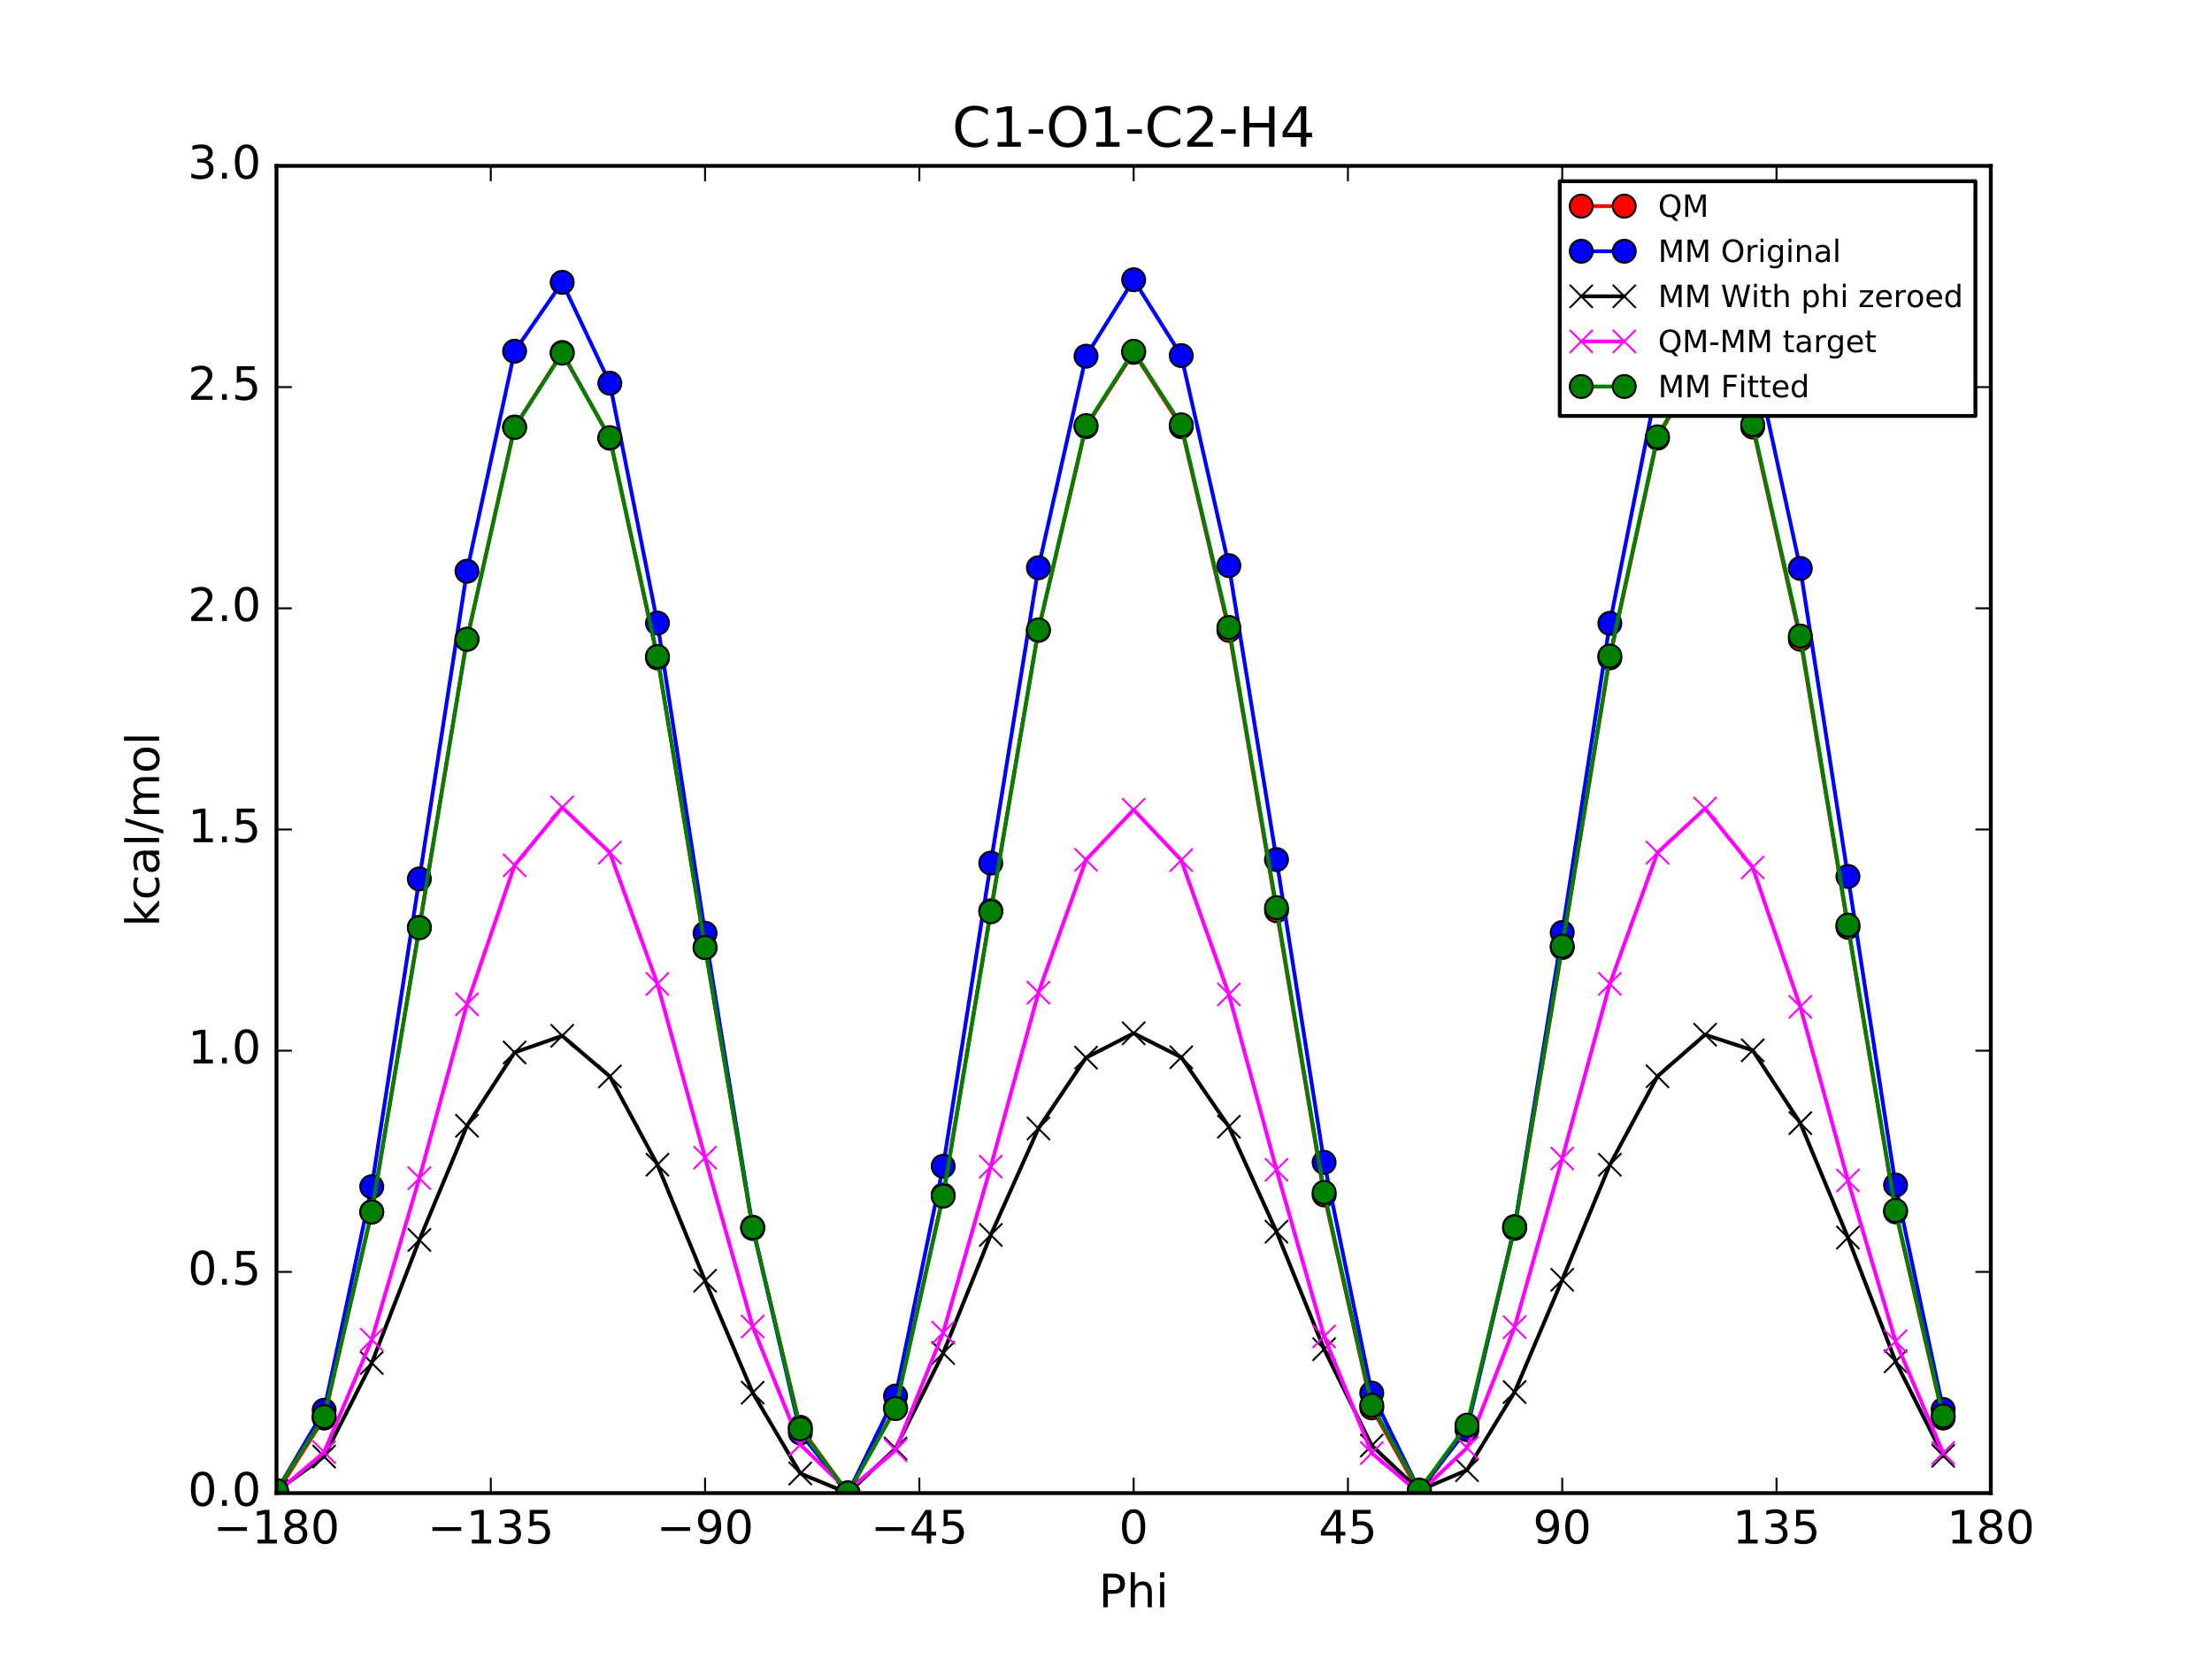 <?xml version="1.0" encoding="utf-8" standalone="no"?>
<!DOCTYPE svg PUBLIC "-//W3C//DTD SVG 1.1//EN"
  "http://www.w3.org/Graphics/SVG/1.1/DTD/svg11.dtd">
<!-- Created with matplotlib (http://matplotlib.org/) -->
<svg height="432pt" version="1.1" viewBox="0 0 576 432" width="576pt" xmlns="http://www.w3.org/2000/svg" xmlns:xlink="http://www.w3.org/1999/xlink">
 <defs>
  <style type="text/css">
*{stroke-linecap:butt;stroke-linejoin:round;stroke-miterlimit:100000;}
  </style>
 </defs>
 <g id="figure_1">
  <g id="patch_1">
   <path d="M 0 432 
L 576 432 
L 576 0 
L 0 0 
z
" style="fill:#ffffff;"/>
  </g>
  <g id="axes_1">
   <g id="patch_2">
    <path d="M 72 388.8 
L 518.4 388.8 
L 518.4 43.2 
L 72 43.2 
z
" style="fill:#ffffff;"/>
   </g>
   <g id="line2d_1">
    <path clip-path="url(#p12297fe5c9)" d="M 71.999 388.8 
L 84.4 369.259 
L 96.8 315.572 
L 109.2 241.481 
L 121.6 166.472 
L 134 111.194 
L 146.4 91.781 
L 158.8 114.119 
L 171.2 171.32 
L 183.6 246.754 
L 196 319.891 
L 208.4 371.674 
L 220.8 388.726 
L 233.2 366.62 
L 245.6 311.165 
L 258 237.166 
L 270.4 164.153 
L 282.8 111.11 
L 295.201 91.751 
L 307.6 111.109 
L 320 164.148 
L 332.4 237.152 
L 344.8 311.152 
L 357.2 366.598 
L 369.6 388.712 
L 382 371.653 
L 394.4 319.876 
L 406.8 246.738 
L 419.2 171.307 
L 431.6 114.11 
L 444 91.774 
L 456.4 111.187 
L 468.8 166.461 
L 481.2 241.467 
L 493.6 315.565 
L 506 369.257 
" style="fill:none;stroke:#ff0000;stroke-linecap:square;"/>
    <defs>
     <path d="M 0 3 
C 0.796 3 1.559 2.684 2.121 2.121 
C 2.684 1.559 3 0.796 3 0 
C 3 -0.796 2.684 -1.559 2.121 -2.121 
C 1.559 -2.684 0.796 -3 0 -3 
C -0.796 -3 -1.559 -2.684 -2.121 -2.121 
C -2.684 -1.559 -3 -0.796 -3 0 
C -3 0.796 -2.684 1.559 -2.121 2.121 
C -1.559 2.684 -0.796 3 0 3 
z
" id="mf85e319d80" style="stroke:#000000;stroke-width:0.5;"/>
    </defs>
    <g clip-path="url(#p12297fe5c9)">
     <use style="fill:#ff0000;stroke:#000000;stroke-width:0.5;" x="71.999" xlink:href="#mf85e319d80" y="388.8"/>
     <use style="fill:#ff0000;stroke:#000000;stroke-width:0.5;" x="84.4" xlink:href="#mf85e319d80" y="369.259"/>
     <use style="fill:#ff0000;stroke:#000000;stroke-width:0.5;" x="96.8" xlink:href="#mf85e319d80" y="315.572"/>
     <use style="fill:#ff0000;stroke:#000000;stroke-width:0.5;" x="109.2" xlink:href="#mf85e319d80" y="241.481"/>
     <use style="fill:#ff0000;stroke:#000000;stroke-width:0.5;" x="121.6" xlink:href="#mf85e319d80" y="166.472"/>
     <use style="fill:#ff0000;stroke:#000000;stroke-width:0.5;" x="134" xlink:href="#mf85e319d80" y="111.194"/>
     <use style="fill:#ff0000;stroke:#000000;stroke-width:0.5;" x="146.4" xlink:href="#mf85e319d80" y="91.781"/>
     <use style="fill:#ff0000;stroke:#000000;stroke-width:0.5;" x="158.8" xlink:href="#mf85e319d80" y="114.119"/>
     <use style="fill:#ff0000;stroke:#000000;stroke-width:0.5;" x="171.2" xlink:href="#mf85e319d80" y="171.32"/>
     <use style="fill:#ff0000;stroke:#000000;stroke-width:0.5;" x="183.6" xlink:href="#mf85e319d80" y="246.754"/>
     <use style="fill:#ff0000;stroke:#000000;stroke-width:0.5;" x="196" xlink:href="#mf85e319d80" y="319.891"/>
     <use style="fill:#ff0000;stroke:#000000;stroke-width:0.5;" x="208.4" xlink:href="#mf85e319d80" y="371.674"/>
     <use style="fill:#ff0000;stroke:#000000;stroke-width:0.5;" x="220.8" xlink:href="#mf85e319d80" y="388.726"/>
     <use style="fill:#ff0000;stroke:#000000;stroke-width:0.5;" x="233.2" xlink:href="#mf85e319d80" y="366.62"/>
     <use style="fill:#ff0000;stroke:#000000;stroke-width:0.5;" x="245.6" xlink:href="#mf85e319d80" y="311.165"/>
     <use style="fill:#ff0000;stroke:#000000;stroke-width:0.5;" x="258" xlink:href="#mf85e319d80" y="237.166"/>
     <use style="fill:#ff0000;stroke:#000000;stroke-width:0.5;" x="270.4" xlink:href="#mf85e319d80" y="164.153"/>
     <use style="fill:#ff0000;stroke:#000000;stroke-width:0.5;" x="282.8" xlink:href="#mf85e319d80" y="111.11"/>
     <use style="fill:#ff0000;stroke:#000000;stroke-width:0.5;" x="295.201" xlink:href="#mf85e319d80" y="91.751"/>
     <use style="fill:#ff0000;stroke:#000000;stroke-width:0.5;" x="307.6" xlink:href="#mf85e319d80" y="111.109"/>
     <use style="fill:#ff0000;stroke:#000000;stroke-width:0.5;" x="320" xlink:href="#mf85e319d80" y="164.148"/>
     <use style="fill:#ff0000;stroke:#000000;stroke-width:0.5;" x="332.4" xlink:href="#mf85e319d80" y="237.152"/>
     <use style="fill:#ff0000;stroke:#000000;stroke-width:0.5;" x="344.8" xlink:href="#mf85e319d80" y="311.152"/>
     <use style="fill:#ff0000;stroke:#000000;stroke-width:0.5;" x="357.2" xlink:href="#mf85e319d80" y="366.598"/>
     <use style="fill:#ff0000;stroke:#000000;stroke-width:0.5;" x="369.6" xlink:href="#mf85e319d80" y="388.712"/>
     <use style="fill:#ff0000;stroke:#000000;stroke-width:0.5;" x="382" xlink:href="#mf85e319d80" y="371.653"/>
     <use style="fill:#ff0000;stroke:#000000;stroke-width:0.5;" x="394.4" xlink:href="#mf85e319d80" y="319.876"/>
     <use style="fill:#ff0000;stroke:#000000;stroke-width:0.5;" x="406.8" xlink:href="#mf85e319d80" y="246.738"/>
     <use style="fill:#ff0000;stroke:#000000;stroke-width:0.5;" x="419.2" xlink:href="#mf85e319d80" y="171.307"/>
     <use style="fill:#ff0000;stroke:#000000;stroke-width:0.5;" x="431.6" xlink:href="#mf85e319d80" y="114.11"/>
     <use style="fill:#ff0000;stroke:#000000;stroke-width:0.5;" x="444" xlink:href="#mf85e319d80" y="91.774"/>
     <use style="fill:#ff0000;stroke:#000000;stroke-width:0.5;" x="456.4" xlink:href="#mf85e319d80" y="111.187"/>
     <use style="fill:#ff0000;stroke:#000000;stroke-width:0.5;" x="468.8" xlink:href="#mf85e319d80" y="166.461"/>
     <use style="fill:#ff0000;stroke:#000000;stroke-width:0.5;" x="481.2" xlink:href="#mf85e319d80" y="241.467"/>
     <use style="fill:#ff0000;stroke:#000000;stroke-width:0.5;" x="493.6" xlink:href="#mf85e319d80" y="315.565"/>
     <use style="fill:#ff0000;stroke:#000000;stroke-width:0.5;" x="506" xlink:href="#mf85e319d80" y="369.257"/>
    </g>
   </g>
   <g id="line2d_2">
    <path clip-path="url(#p12297fe5c9)" d="M 71.999 388.343 
L 84.4 367.226 
L 96.8 309.013 
L 109.2 228.87 
L 121.6 148.747 
L 134 91.454 
L 146.4 73.519 
L 158.8 99.786 
L 171.2 162.25 
L 183.6 243.012 
L 196 319.567 
L 208.4 373.125 
L 220.8 388.8 
L 233.2 363.524 
L 245.6 303.692 
L 258 224.752 
L 270.4 147.837 
L 282.8 92.748 
L 295.201 72.846 
L 307.6 92.59 
L 320 147.294 
L 332.4 223.838 
L 344.8 302.682 
L 357.2 362.761 
L 369.6 388.103 
L 382 372.258 
L 394.4 319.382 
L 406.8 242.824 
L 419.2 162.319 
L 431.6 99.781 
L 444 73.23 
L 456.4 90.868 
L 468.8 148.019 
L 481.2 228.225 
L 493.6 308.585 
L 506 367.031 
" style="fill:none;stroke:#0000ff;stroke-linecap:square;"/>
    <defs>
     <path d="M 0 3 
C 0.796 3 1.559 2.684 2.121 2.121 
C 2.684 1.559 3 0.796 3 0 
C 3 -0.796 2.684 -1.559 2.121 -2.121 
C 1.559 -2.684 0.796 -3 0 -3 
C -0.796 -3 -1.559 -2.684 -2.121 -2.121 
C -2.684 -1.559 -3 -0.796 -3 0 
C -3 0.796 -2.684 1.559 -2.121 2.121 
C -1.559 2.684 -0.796 3 0 3 
z
" id="m81feee7345" style="stroke:#000000;stroke-width:0.5;"/>
    </defs>
    <g clip-path="url(#p12297fe5c9)">
     <use style="fill:#0000ff;stroke:#000000;stroke-width:0.5;" x="71.999" xlink:href="#m81feee7345" y="388.343"/>
     <use style="fill:#0000ff;stroke:#000000;stroke-width:0.5;" x="84.4" xlink:href="#m81feee7345" y="367.226"/>
     <use style="fill:#0000ff;stroke:#000000;stroke-width:0.5;" x="96.8" xlink:href="#m81feee7345" y="309.013"/>
     <use style="fill:#0000ff;stroke:#000000;stroke-width:0.5;" x="109.2" xlink:href="#m81feee7345" y="228.87"/>
     <use style="fill:#0000ff;stroke:#000000;stroke-width:0.5;" x="121.6" xlink:href="#m81feee7345" y="148.747"/>
     <use style="fill:#0000ff;stroke:#000000;stroke-width:0.5;" x="134" xlink:href="#m81feee7345" y="91.454"/>
     <use style="fill:#0000ff;stroke:#000000;stroke-width:0.5;" x="146.4" xlink:href="#m81feee7345" y="73.519"/>
     <use style="fill:#0000ff;stroke:#000000;stroke-width:0.5;" x="158.8" xlink:href="#m81feee7345" y="99.786"/>
     <use style="fill:#0000ff;stroke:#000000;stroke-width:0.5;" x="171.2" xlink:href="#m81feee7345" y="162.25"/>
     <use style="fill:#0000ff;stroke:#000000;stroke-width:0.5;" x="183.6" xlink:href="#m81feee7345" y="243.012"/>
     <use style="fill:#0000ff;stroke:#000000;stroke-width:0.5;" x="196" xlink:href="#m81feee7345" y="319.567"/>
     <use style="fill:#0000ff;stroke:#000000;stroke-width:0.5;" x="208.4" xlink:href="#m81feee7345" y="373.125"/>
     <use style="fill:#0000ff;stroke:#000000;stroke-width:0.5;" x="220.8" xlink:href="#m81feee7345" y="388.8"/>
     <use style="fill:#0000ff;stroke:#000000;stroke-width:0.5;" x="233.2" xlink:href="#m81feee7345" y="363.524"/>
     <use style="fill:#0000ff;stroke:#000000;stroke-width:0.5;" x="245.6" xlink:href="#m81feee7345" y="303.692"/>
     <use style="fill:#0000ff;stroke:#000000;stroke-width:0.5;" x="258" xlink:href="#m81feee7345" y="224.752"/>
     <use style="fill:#0000ff;stroke:#000000;stroke-width:0.5;" x="270.4" xlink:href="#m81feee7345" y="147.837"/>
     <use style="fill:#0000ff;stroke:#000000;stroke-width:0.5;" x="282.8" xlink:href="#m81feee7345" y="92.748"/>
     <use style="fill:#0000ff;stroke:#000000;stroke-width:0.5;" x="295.201" xlink:href="#m81feee7345" y="72.846"/>
     <use style="fill:#0000ff;stroke:#000000;stroke-width:0.5;" x="307.6" xlink:href="#m81feee7345" y="92.59"/>
     <use style="fill:#0000ff;stroke:#000000;stroke-width:0.5;" x="320" xlink:href="#m81feee7345" y="147.294"/>
     <use style="fill:#0000ff;stroke:#000000;stroke-width:0.5;" x="332.4" xlink:href="#m81feee7345" y="223.838"/>
     <use style="fill:#0000ff;stroke:#000000;stroke-width:0.5;" x="344.8" xlink:href="#m81feee7345" y="302.682"/>
     <use style="fill:#0000ff;stroke:#000000;stroke-width:0.5;" x="357.2" xlink:href="#m81feee7345" y="362.761"/>
     <use style="fill:#0000ff;stroke:#000000;stroke-width:0.5;" x="369.6" xlink:href="#m81feee7345" y="388.103"/>
     <use style="fill:#0000ff;stroke:#000000;stroke-width:0.5;" x="382" xlink:href="#m81feee7345" y="372.258"/>
     <use style="fill:#0000ff;stroke:#000000;stroke-width:0.5;" x="394.4" xlink:href="#m81feee7345" y="319.382"/>
     <use style="fill:#0000ff;stroke:#000000;stroke-width:0.5;" x="406.8" xlink:href="#m81feee7345" y="242.824"/>
     <use style="fill:#0000ff;stroke:#000000;stroke-width:0.5;" x="419.2" xlink:href="#m81feee7345" y="162.319"/>
     <use style="fill:#0000ff;stroke:#000000;stroke-width:0.5;" x="431.6" xlink:href="#m81feee7345" y="99.781"/>
     <use style="fill:#0000ff;stroke:#000000;stroke-width:0.5;" x="444" xlink:href="#m81feee7345" y="73.23"/>
     <use style="fill:#0000ff;stroke:#000000;stroke-width:0.5;" x="456.4" xlink:href="#m81feee7345" y="90.868"/>
     <use style="fill:#0000ff;stroke:#000000;stroke-width:0.5;" x="468.8" xlink:href="#m81feee7345" y="148.019"/>
     <use style="fill:#0000ff;stroke:#000000;stroke-width:0.5;" x="481.2" xlink:href="#m81feee7345" y="228.225"/>
     <use style="fill:#0000ff;stroke:#000000;stroke-width:0.5;" x="493.6" xlink:href="#m81feee7345" y="308.585"/>
     <use style="fill:#0000ff;stroke:#000000;stroke-width:0.5;" x="506" xlink:href="#m81feee7345" y="367.031"/>
    </g>
   </g>
   <g id="line2d_3">
    <path clip-path="url(#p12297fe5c9)" d="M 71.999 388.29 
L 84.4 379.289 
L 96.8 354.91 
L 109.2 322.872 
L 121.6 293.146 
L 134 274.054 
L 146.4 269.725 
L 158.8 280.307 
L 171.2 303.289 
L 183.6 333.494 
L 196 362.652 
L 208.4 383.692 
L 220.8 388.8 
L 233.2 377.162 
L 245.6 352.326 
L 258 321.568 
L 270.4 293.843 
L 282.8 275.409 
L 295.201 269.073 
L 307.6 275.311 
L 320 293.393 
L 332.4 320.73 
L 344.8 351.329 
L 357.2 376.415 
L 369.6 388.101 
L 382 382.829 
L 394.4 362.485 
L 406.8 333.257 
L 419.2 303.303 
L 431.6 280.266 
L 444 269.434 
L 456.4 273.498 
L 468.8 292.464 
L 481.2 322.265 
L 493.6 354.49 
L 506 379.085 
" style="fill:none;stroke:#000000;stroke-linecap:square;"/>
    <defs>
     <path d="M -3 3 
L 3 -3 
M -3 -3 
L 3 3 
" id="m7ca4da552a" style="stroke:#000000;stroke-width:0.5;"/>
    </defs>
    <g clip-path="url(#p12297fe5c9)">
     <use style="stroke:#000000;stroke-width:0.5;" x="71.999" xlink:href="#m7ca4da552a" y="388.29"/>
     <use style="stroke:#000000;stroke-width:0.5;" x="84.4" xlink:href="#m7ca4da552a" y="379.289"/>
     <use style="stroke:#000000;stroke-width:0.5;" x="96.8" xlink:href="#m7ca4da552a" y="354.91"/>
     <use style="stroke:#000000;stroke-width:0.5;" x="109.2" xlink:href="#m7ca4da552a" y="322.872"/>
     <use style="stroke:#000000;stroke-width:0.5;" x="121.6" xlink:href="#m7ca4da552a" y="293.146"/>
     <use style="stroke:#000000;stroke-width:0.5;" x="134" xlink:href="#m7ca4da552a" y="274.054"/>
     <use style="stroke:#000000;stroke-width:0.5;" x="146.4" xlink:href="#m7ca4da552a" y="269.725"/>
     <use style="stroke:#000000;stroke-width:0.5;" x="158.8" xlink:href="#m7ca4da552a" y="280.307"/>
     <use style="stroke:#000000;stroke-width:0.5;" x="171.2" xlink:href="#m7ca4da552a" y="303.289"/>
     <use style="stroke:#000000;stroke-width:0.5;" x="183.6" xlink:href="#m7ca4da552a" y="333.494"/>
     <use style="stroke:#000000;stroke-width:0.5;" x="196" xlink:href="#m7ca4da552a" y="362.652"/>
     <use style="stroke:#000000;stroke-width:0.5;" x="208.4" xlink:href="#m7ca4da552a" y="383.692"/>
     <use style="stroke:#000000;stroke-width:0.5;" x="220.8" xlink:href="#m7ca4da552a" y="388.8"/>
     <use style="stroke:#000000;stroke-width:0.5;" x="233.2" xlink:href="#m7ca4da552a" y="377.162"/>
     <use style="stroke:#000000;stroke-width:0.5;" x="245.6" xlink:href="#m7ca4da552a" y="352.326"/>
     <use style="stroke:#000000;stroke-width:0.5;" x="258" xlink:href="#m7ca4da552a" y="321.568"/>
     <use style="stroke:#000000;stroke-width:0.5;" x="270.4" xlink:href="#m7ca4da552a" y="293.843"/>
     <use style="stroke:#000000;stroke-width:0.5;" x="282.8" xlink:href="#m7ca4da552a" y="275.409"/>
     <use style="stroke:#000000;stroke-width:0.5;" x="295.201" xlink:href="#m7ca4da552a" y="269.073"/>
     <use style="stroke:#000000;stroke-width:0.5;" x="307.6" xlink:href="#m7ca4da552a" y="275.311"/>
     <use style="stroke:#000000;stroke-width:0.5;" x="320" xlink:href="#m7ca4da552a" y="293.393"/>
     <use style="stroke:#000000;stroke-width:0.5;" x="332.4" xlink:href="#m7ca4da552a" y="320.73"/>
     <use style="stroke:#000000;stroke-width:0.5;" x="344.8" xlink:href="#m7ca4da552a" y="351.329"/>
     <use style="stroke:#000000;stroke-width:0.5;" x="357.2" xlink:href="#m7ca4da552a" y="376.415"/>
     <use style="stroke:#000000;stroke-width:0.5;" x="369.6" xlink:href="#m7ca4da552a" y="388.101"/>
     <use style="stroke:#000000;stroke-width:0.5;" x="382" xlink:href="#m7ca4da552a" y="382.829"/>
     <use style="stroke:#000000;stroke-width:0.5;" x="394.4" xlink:href="#m7ca4da552a" y="362.485"/>
     <use style="stroke:#000000;stroke-width:0.5;" x="406.8" xlink:href="#m7ca4da552a" y="333.257"/>
     <use style="stroke:#000000;stroke-width:0.5;" x="419.2" xlink:href="#m7ca4da552a" y="303.303"/>
     <use style="stroke:#000000;stroke-width:0.5;" x="431.6" xlink:href="#m7ca4da552a" y="280.266"/>
     <use style="stroke:#000000;stroke-width:0.5;" x="444" xlink:href="#m7ca4da552a" y="269.434"/>
     <use style="stroke:#000000;stroke-width:0.5;" x="456.4" xlink:href="#m7ca4da552a" y="273.498"/>
     <use style="stroke:#000000;stroke-width:0.5;" x="468.8" xlink:href="#m7ca4da552a" y="292.464"/>
     <use style="stroke:#000000;stroke-width:0.5;" x="481.2" xlink:href="#m7ca4da552a" y="322.265"/>
     <use style="stroke:#000000;stroke-width:0.5;" x="493.6" xlink:href="#m7ca4da552a" y="354.49"/>
     <use style="stroke:#000000;stroke-width:0.5;" x="506" xlink:href="#m7ca4da552a" y="379.085"/>
    </g>
   </g>
   <g id="line2d_4">
    <path clip-path="url(#p12297fe5c9)" d="M 71.999 388.698 
L 84.4 378.158 
L 96.8 348.851 
L 109.2 306.797 
L 121.6 261.515 
L 134 225.329 
L 146.4 210.245 
L 158.8 222 
L 171.2 256.219 
L 183.6 301.448 
L 196 345.427 
L 208.4 376.171 
L 220.8 388.115 
L 233.2 377.646 
L 245.6 347.027 
L 258 303.787 
L 270.4 258.498 
L 282.8 223.889 
L 295.201 210.866 
L 307.6 223.987 
L 320 258.944 
L 332.4 304.61 
L 344.8 348.011 
L 357.2 378.372 
L 369.6 388.8 
L 382 377.012 
L 394.4 345.58 
L 406.8 301.669 
L 419.2 256.193 
L 431.6 222.033 
L 444 210.529 
L 456.4 225.877 
L 468.8 262.185 
L 481.2 307.391 
L 493.6 349.263 
L 506 378.36 
" style="fill:none;stroke:#ff00ff;stroke-linecap:square;"/>
    <defs>
     <path d="M -3 3 
L 3 -3 
M -3 -3 
L 3 3 
" id="mf83427370b" style="stroke:#ff00ff;stroke-width:0.5;"/>
    </defs>
    <g clip-path="url(#p12297fe5c9)">
     <use style="fill:#ff00ff;stroke:#ff00ff;stroke-width:0.5;" x="71.999" xlink:href="#mf83427370b" y="388.698"/>
     <use style="fill:#ff00ff;stroke:#ff00ff;stroke-width:0.5;" x="84.4" xlink:href="#mf83427370b" y="378.158"/>
     <use style="fill:#ff00ff;stroke:#ff00ff;stroke-width:0.5;" x="96.8" xlink:href="#mf83427370b" y="348.851"/>
     <use style="fill:#ff00ff;stroke:#ff00ff;stroke-width:0.5;" x="109.2" xlink:href="#mf83427370b" y="306.797"/>
     <use style="fill:#ff00ff;stroke:#ff00ff;stroke-width:0.5;" x="121.6" xlink:href="#mf83427370b" y="261.515"/>
     <use style="fill:#ff00ff;stroke:#ff00ff;stroke-width:0.5;" x="134" xlink:href="#mf83427370b" y="225.329"/>
     <use style="fill:#ff00ff;stroke:#ff00ff;stroke-width:0.5;" x="146.4" xlink:href="#mf83427370b" y="210.245"/>
     <use style="fill:#ff00ff;stroke:#ff00ff;stroke-width:0.5;" x="158.8" xlink:href="#mf83427370b" y="222"/>
     <use style="fill:#ff00ff;stroke:#ff00ff;stroke-width:0.5;" x="171.2" xlink:href="#mf83427370b" y="256.219"/>
     <use style="fill:#ff00ff;stroke:#ff00ff;stroke-width:0.5;" x="183.6" xlink:href="#mf83427370b" y="301.448"/>
     <use style="fill:#ff00ff;stroke:#ff00ff;stroke-width:0.5;" x="196" xlink:href="#mf83427370b" y="345.427"/>
     <use style="fill:#ff00ff;stroke:#ff00ff;stroke-width:0.5;" x="208.4" xlink:href="#mf83427370b" y="376.171"/>
     <use style="fill:#ff00ff;stroke:#ff00ff;stroke-width:0.5;" x="220.8" xlink:href="#mf83427370b" y="388.115"/>
     <use style="fill:#ff00ff;stroke:#ff00ff;stroke-width:0.5;" x="233.2" xlink:href="#mf83427370b" y="377.646"/>
     <use style="fill:#ff00ff;stroke:#ff00ff;stroke-width:0.5;" x="245.6" xlink:href="#mf83427370b" y="347.027"/>
     <use style="fill:#ff00ff;stroke:#ff00ff;stroke-width:0.5;" x="258" xlink:href="#mf83427370b" y="303.787"/>
     <use style="fill:#ff00ff;stroke:#ff00ff;stroke-width:0.5;" x="270.4" xlink:href="#mf83427370b" y="258.498"/>
     <use style="fill:#ff00ff;stroke:#ff00ff;stroke-width:0.5;" x="282.8" xlink:href="#mf83427370b" y="223.889"/>
     <use style="fill:#ff00ff;stroke:#ff00ff;stroke-width:0.5;" x="295.201" xlink:href="#mf83427370b" y="210.866"/>
     <use style="fill:#ff00ff;stroke:#ff00ff;stroke-width:0.5;" x="307.6" xlink:href="#mf83427370b" y="223.987"/>
     <use style="fill:#ff00ff;stroke:#ff00ff;stroke-width:0.5;" x="320" xlink:href="#mf83427370b" y="258.944"/>
     <use style="fill:#ff00ff;stroke:#ff00ff;stroke-width:0.5;" x="332.4" xlink:href="#mf83427370b" y="304.61"/>
     <use style="fill:#ff00ff;stroke:#ff00ff;stroke-width:0.5;" x="344.8" xlink:href="#mf83427370b" y="348.011"/>
     <use style="fill:#ff00ff;stroke:#ff00ff;stroke-width:0.5;" x="357.2" xlink:href="#mf83427370b" y="378.372"/>
     <use style="fill:#ff00ff;stroke:#ff00ff;stroke-width:0.5;" x="369.6" xlink:href="#mf83427370b" y="388.8"/>
     <use style="fill:#ff00ff;stroke:#ff00ff;stroke-width:0.5;" x="382" xlink:href="#mf83427370b" y="377.012"/>
     <use style="fill:#ff00ff;stroke:#ff00ff;stroke-width:0.5;" x="394.4" xlink:href="#mf83427370b" y="345.58"/>
     <use style="fill:#ff00ff;stroke:#ff00ff;stroke-width:0.5;" x="406.8" xlink:href="#mf83427370b" y="301.669"/>
     <use style="fill:#ff00ff;stroke:#ff00ff;stroke-width:0.5;" x="419.2" xlink:href="#mf83427370b" y="256.193"/>
     <use style="fill:#ff00ff;stroke:#ff00ff;stroke-width:0.5;" x="431.6" xlink:href="#mf83427370b" y="222.033"/>
     <use style="fill:#ff00ff;stroke:#ff00ff;stroke-width:0.5;" x="444" xlink:href="#mf83427370b" y="210.529"/>
     <use style="fill:#ff00ff;stroke:#ff00ff;stroke-width:0.5;" x="456.4" xlink:href="#mf83427370b" y="225.877"/>
     <use style="fill:#ff00ff;stroke:#ff00ff;stroke-width:0.5;" x="468.8" xlink:href="#mf83427370b" y="262.185"/>
     <use style="fill:#ff00ff;stroke:#ff00ff;stroke-width:0.5;" x="481.2" xlink:href="#mf83427370b" y="307.391"/>
     <use style="fill:#ff00ff;stroke:#ff00ff;stroke-width:0.5;" x="493.6" xlink:href="#mf83427370b" y="349.263"/>
     <use style="fill:#ff00ff;stroke:#ff00ff;stroke-width:0.5;" x="506" xlink:href="#mf83427370b" y="378.36"/>
    </g>
   </g>
   <g id="line2d_5">
    <path clip-path="url(#p12297fe5c9)" d="M 71.999 388.112 
L 84.4 368.882 
L 96.8 315.613 
L 109.2 241.573 
L 121.6 166.464 
L 134 111.312 
L 146.4 91.964 
L 158.8 113.96 
L 171.2 170.949 
L 183.6 246.718 
L 196 319.66 
L 208.4 372.05 
L 220.8 388.8 
L 233.2 366.793 
L 245.6 311.471 
L 258 237.426 
L 270.4 164.025 
L 282.8 110.828 
L 295.201 91.459 
L 307.6 110.62 
L 320 163.381 
L 332.4 236.366 
L 344.8 310.503 
L 357.2 365.933 
L 369.6 388.017 
L 382 371.109 
L 394.4 319.522 
L 406.8 246.365 
L 419.2 170.83 
L 431.6 113.745 
L 444 91.459 
L 456.4 110.544 
L 468.8 165.622 
L 481.2 240.893 
L 493.6 315.203 
L 506 368.712 
" style="fill:none;stroke:#008000;stroke-linecap:square;"/>
    <defs>
     <path d="M 0 3 
C 0.796 3 1.559 2.684 2.121 2.121 
C 2.684 1.559 3 0.796 3 0 
C 3 -0.796 2.684 -1.559 2.121 -2.121 
C 1.559 -2.684 0.796 -3 0 -3 
C -0.796 -3 -1.559 -2.684 -2.121 -2.121 
C -2.684 -1.559 -3 -0.796 -3 0 
C -3 0.796 -2.684 1.559 -2.121 2.121 
C -1.559 2.684 -0.796 3 0 3 
z
" id="m29910935bb" style="stroke:#000000;stroke-width:0.5;"/>
    </defs>
    <g clip-path="url(#p12297fe5c9)">
     <use style="fill:#008000;stroke:#000000;stroke-width:0.5;" x="71.999" xlink:href="#m29910935bb" y="388.112"/>
     <use style="fill:#008000;stroke:#000000;stroke-width:0.5;" x="84.4" xlink:href="#m29910935bb" y="368.882"/>
     <use style="fill:#008000;stroke:#000000;stroke-width:0.5;" x="96.8" xlink:href="#m29910935bb" y="315.613"/>
     <use style="fill:#008000;stroke:#000000;stroke-width:0.5;" x="109.2" xlink:href="#m29910935bb" y="241.573"/>
     <use style="fill:#008000;stroke:#000000;stroke-width:0.5;" x="121.6" xlink:href="#m29910935bb" y="166.464"/>
     <use style="fill:#008000;stroke:#000000;stroke-width:0.5;" x="134" xlink:href="#m29910935bb" y="111.312"/>
     <use style="fill:#008000;stroke:#000000;stroke-width:0.5;" x="146.4" xlink:href="#m29910935bb" y="91.964"/>
     <use style="fill:#008000;stroke:#000000;stroke-width:0.5;" x="158.8" xlink:href="#m29910935bb" y="113.96"/>
     <use style="fill:#008000;stroke:#000000;stroke-width:0.5;" x="171.2" xlink:href="#m29910935bb" y="170.949"/>
     <use style="fill:#008000;stroke:#000000;stroke-width:0.5;" x="183.6" xlink:href="#m29910935bb" y="246.718"/>
     <use style="fill:#008000;stroke:#000000;stroke-width:0.5;" x="196" xlink:href="#m29910935bb" y="319.66"/>
     <use style="fill:#008000;stroke:#000000;stroke-width:0.5;" x="208.4" xlink:href="#m29910935bb" y="372.05"/>
     <use style="fill:#008000;stroke:#000000;stroke-width:0.5;" x="220.8" xlink:href="#m29910935bb" y="388.8"/>
     <use style="fill:#008000;stroke:#000000;stroke-width:0.5;" x="233.2" xlink:href="#m29910935bb" y="366.793"/>
     <use style="fill:#008000;stroke:#000000;stroke-width:0.5;" x="245.6" xlink:href="#m29910935bb" y="311.471"/>
     <use style="fill:#008000;stroke:#000000;stroke-width:0.5;" x="258" xlink:href="#m29910935bb" y="237.426"/>
     <use style="fill:#008000;stroke:#000000;stroke-width:0.5;" x="270.4" xlink:href="#m29910935bb" y="164.025"/>
     <use style="fill:#008000;stroke:#000000;stroke-width:0.5;" x="282.8" xlink:href="#m29910935bb" y="110.828"/>
     <use style="fill:#008000;stroke:#000000;stroke-width:0.5;" x="295.201" xlink:href="#m29910935bb" y="91.459"/>
     <use style="fill:#008000;stroke:#000000;stroke-width:0.5;" x="307.6" xlink:href="#m29910935bb" y="110.62"/>
     <use style="fill:#008000;stroke:#000000;stroke-width:0.5;" x="320" xlink:href="#m29910935bb" y="163.381"/>
     <use style="fill:#008000;stroke:#000000;stroke-width:0.5;" x="332.4" xlink:href="#m29910935bb" y="236.366"/>
     <use style="fill:#008000;stroke:#000000;stroke-width:0.5;" x="344.8" xlink:href="#m29910935bb" y="310.503"/>
     <use style="fill:#008000;stroke:#000000;stroke-width:0.5;" x="357.2" xlink:href="#m29910935bb" y="365.933"/>
     <use style="fill:#008000;stroke:#000000;stroke-width:0.5;" x="369.6" xlink:href="#m29910935bb" y="388.017"/>
     <use style="fill:#008000;stroke:#000000;stroke-width:0.5;" x="382" xlink:href="#m29910935bb" y="371.109"/>
     <use style="fill:#008000;stroke:#000000;stroke-width:0.5;" x="394.4" xlink:href="#m29910935bb" y="319.522"/>
     <use style="fill:#008000;stroke:#000000;stroke-width:0.5;" x="406.8" xlink:href="#m29910935bb" y="246.365"/>
     <use style="fill:#008000;stroke:#000000;stroke-width:0.5;" x="419.2" xlink:href="#m29910935bb" y="170.83"/>
     <use style="fill:#008000;stroke:#000000;stroke-width:0.5;" x="431.6" xlink:href="#m29910935bb" y="113.745"/>
     <use style="fill:#008000;stroke:#000000;stroke-width:0.5;" x="444" xlink:href="#m29910935bb" y="91.459"/>
     <use style="fill:#008000;stroke:#000000;stroke-width:0.5;" x="456.4" xlink:href="#m29910935bb" y="110.544"/>
     <use style="fill:#008000;stroke:#000000;stroke-width:0.5;" x="468.8" xlink:href="#m29910935bb" y="165.622"/>
     <use style="fill:#008000;stroke:#000000;stroke-width:0.5;" x="481.2" xlink:href="#m29910935bb" y="240.893"/>
     <use style="fill:#008000;stroke:#000000;stroke-width:0.5;" x="493.6" xlink:href="#m29910935bb" y="315.203"/>
     <use style="fill:#008000;stroke:#000000;stroke-width:0.5;" x="506" xlink:href="#m29910935bb" y="368.712"/>
    </g>
   </g>
   <g id="patch_3">
    <path d="M 72 388.8 
L 518.4 388.8 
" style="fill:none;stroke:#000000;stroke-linecap:square;stroke-linejoin:miter;"/>
   </g>
   <g id="patch_4">
    <path d="M 72 43.2 
L 518.4 43.2 
" style="fill:none;stroke:#000000;stroke-linecap:square;stroke-linejoin:miter;"/>
   </g>
   <g id="patch_5">
    <path d="M 518.4 388.8 
L 518.4 43.2 
" style="fill:none;stroke:#000000;stroke-linecap:square;stroke-linejoin:miter;"/>
   </g>
   <g id="patch_6">
    <path d="M 72 388.8 
L 72 43.2 
" style="fill:none;stroke:#000000;stroke-linecap:square;stroke-linejoin:miter;"/>
   </g>
   <g id="matplotlib.axis_1">
    <g id="xtick_1">
     <g id="line2d_6">
      <defs>
       <path d="M 0 0 
L 0 -4 
" id="m66a2b3be71" style="stroke:#000000;stroke-width:0.5;"/>
      </defs>
      <g>
       <use style="stroke:#000000;stroke-width:0.5;" x="72.0" xlink:href="#m66a2b3be71" y="388.8"/>
      </g>
     </g>
     <g id="line2d_7">
      <defs>
       <path d="M 0 0 
L 0 4 
" id="m6094671160" style="stroke:#000000;stroke-width:0.5;"/>
      </defs>
      <g>
       <use style="stroke:#000000;stroke-width:0.5;" x="72.0" xlink:href="#m6094671160" y="43.2"/>
      </g>
     </g>
     <g id="text_1">
      <!-- −180 -->
      <defs>
       <path d="M 10.594 35.5 
L 73.188 35.5 
L 73.188 27.203 
L 10.594 27.203 
z
" id="BitstreamVeraSans-Roman-2212"/>
       <path d="M 12.406 8.297 
L 28.516 8.297 
L 28.516 63.922 
L 10.984 60.406 
L 10.984 69.391 
L 28.422 72.906 
L 38.281 72.906 
L 38.281 8.297 
L 54.391 8.297 
L 54.391 0 
L 12.406 0 
z
" id="BitstreamVeraSans-Roman-31"/>
       <path d="M 31.781 66.406 
Q 24.172 66.406 20.328 58.906 
Q 16.5 51.422 16.5 36.375 
Q 16.5 21.391 20.328 13.891 
Q 24.172 6.391 31.781 6.391 
Q 39.453 6.391 43.281 13.891 
Q 47.125 21.391 47.125 36.375 
Q 47.125 51.422 43.281 58.906 
Q 39.453 66.406 31.781 66.406 
M 31.781 74.219 
Q 44.047 74.219 50.516 64.516 
Q 56.984 54.828 56.984 36.375 
Q 56.984 17.969 50.516 8.266 
Q 44.047 -1.422 31.781 -1.422 
Q 19.531 -1.422 13.062 8.266 
Q 6.594 17.969 6.594 36.375 
Q 6.594 54.828 13.062 64.516 
Q 19.531 74.219 31.781 74.219 
" id="BitstreamVeraSans-Roman-30"/>
       <path d="M 31.781 34.625 
Q 24.75 34.625 20.719 30.859 
Q 16.703 27.094 16.703 20.516 
Q 16.703 13.922 20.719 10.156 
Q 24.75 6.391 31.781 6.391 
Q 38.812 6.391 42.859 10.172 
Q 46.922 13.969 46.922 20.516 
Q 46.922 27.094 42.891 30.859 
Q 38.875 34.625 31.781 34.625 
M 21.922 38.812 
Q 15.578 40.375 12.031 44.719 
Q 8.5 49.078 8.5 55.328 
Q 8.5 64.062 14.719 69.141 
Q 20.953 74.219 31.781 74.219 
Q 42.672 74.219 48.875 69.141 
Q 55.078 64.062 55.078 55.328 
Q 55.078 49.078 51.531 44.719 
Q 48 40.375 41.703 38.812 
Q 48.828 37.156 52.797 32.312 
Q 56.781 27.484 56.781 20.516 
Q 56.781 9.906 50.312 4.234 
Q 43.844 -1.422 31.781 -1.422 
Q 19.734 -1.422 13.25 4.234 
Q 6.781 9.906 6.781 20.516 
Q 6.781 27.484 10.781 32.312 
Q 14.797 37.156 21.922 38.812 
M 18.312 54.391 
Q 18.312 48.734 21.844 45.562 
Q 25.391 42.391 31.781 42.391 
Q 38.141 42.391 41.719 45.562 
Q 45.312 48.734 45.312 54.391 
Q 45.312 60.062 41.719 63.234 
Q 38.141 66.406 31.781 66.406 
Q 25.391 66.406 21.844 63.234 
Q 18.312 60.062 18.312 54.391 
" id="BitstreamVeraSans-Roman-38"/>
      </defs>
      <g transform="translate(55.52 401.918)scale(0.12 -0.12)">
       <use xlink:href="#BitstreamVeraSans-Roman-2212"/>
       <use x="83.789" xlink:href="#BitstreamVeraSans-Roman-31"/>
       <use x="147.412" xlink:href="#BitstreamVeraSans-Roman-38"/>
       <use x="211.035" xlink:href="#BitstreamVeraSans-Roman-30"/>
      </g>
     </g>
    </g>
    <g id="xtick_2">
     <g id="line2d_8">
      <g>
       <use style="stroke:#000000;stroke-width:0.5;" x="127.8" xlink:href="#m66a2b3be71" y="388.8"/>
      </g>
     </g>
     <g id="line2d_9">
      <g>
       <use style="stroke:#000000;stroke-width:0.5;" x="127.8" xlink:href="#m6094671160" y="43.2"/>
      </g>
     </g>
     <g id="text_2">
      <!-- −135 -->
      <defs>
       <path d="M 40.578 39.312 
Q 47.656 37.797 51.625 33 
Q 55.609 28.219 55.609 21.188 
Q 55.609 10.406 48.188 4.484 
Q 40.766 -1.422 27.094 -1.422 
Q 22.516 -1.422 17.656 -0.516 
Q 12.797 0.391 7.625 2.203 
L 7.625 11.719 
Q 11.719 9.328 16.594 8.109 
Q 21.484 6.891 26.812 6.891 
Q 36.078 6.891 40.938 10.547 
Q 45.797 14.203 45.797 21.188 
Q 45.797 27.641 41.281 31.266 
Q 36.766 34.906 28.719 34.906 
L 20.219 34.906 
L 20.219 43.016 
L 29.109 43.016 
Q 36.375 43.016 40.234 45.922 
Q 44.094 48.828 44.094 54.297 
Q 44.094 59.906 40.109 62.906 
Q 36.141 65.922 28.719 65.922 
Q 24.656 65.922 20.016 65.031 
Q 15.375 64.156 9.812 62.312 
L 9.812 71.094 
Q 15.438 72.656 20.344 73.438 
Q 25.25 74.219 29.594 74.219 
Q 40.828 74.219 47.359 69.109 
Q 53.906 64.016 53.906 55.328 
Q 53.906 49.266 50.438 45.094 
Q 46.969 40.922 40.578 39.312 
" id="BitstreamVeraSans-Roman-33"/>
       <path d="M 10.797 72.906 
L 49.516 72.906 
L 49.516 64.594 
L 19.828 64.594 
L 19.828 46.734 
Q 21.969 47.469 24.109 47.828 
Q 26.266 48.188 28.422 48.188 
Q 40.625 48.188 47.75 41.5 
Q 54.891 34.812 54.891 23.391 
Q 54.891 11.625 47.562 5.094 
Q 40.234 -1.422 26.906 -1.422 
Q 22.312 -1.422 17.547 -0.641 
Q 12.797 0.141 7.719 1.703 
L 7.719 11.625 
Q 12.109 9.234 16.797 8.062 
Q 21.484 6.891 26.703 6.891 
Q 35.156 6.891 40.078 11.328 
Q 45.016 15.766 45.016 23.391 
Q 45.016 31 40.078 35.438 
Q 35.156 39.891 26.703 39.891 
Q 22.75 39.891 18.812 39.016 
Q 14.891 38.141 10.797 36.281 
z
" id="BitstreamVeraSans-Roman-35"/>
      </defs>
      <g transform="translate(111.32 401.918)scale(0.12 -0.12)">
       <use xlink:href="#BitstreamVeraSans-Roman-2212"/>
       <use x="83.789" xlink:href="#BitstreamVeraSans-Roman-31"/>
       <use x="147.412" xlink:href="#BitstreamVeraSans-Roman-33"/>
       <use x="211.035" xlink:href="#BitstreamVeraSans-Roman-35"/>
      </g>
     </g>
    </g>
    <g id="xtick_3">
     <g id="line2d_10">
      <g>
       <use style="stroke:#000000;stroke-width:0.5;" x="183.6" xlink:href="#m66a2b3be71" y="388.8"/>
      </g>
     </g>
     <g id="line2d_11">
      <g>
       <use style="stroke:#000000;stroke-width:0.5;" x="183.6" xlink:href="#m6094671160" y="43.2"/>
      </g>
     </g>
     <g id="text_3">
      <!-- −90 -->
      <defs>
       <path d="M 10.984 1.516 
L 10.984 10.5 
Q 14.703 8.734 18.5 7.812 
Q 22.312 6.891 25.984 6.891 
Q 35.75 6.891 40.891 13.453 
Q 46.047 20.016 46.781 33.406 
Q 43.953 29.203 39.594 26.953 
Q 35.25 24.703 29.984 24.703 
Q 19.047 24.703 12.672 31.312 
Q 6.297 37.938 6.297 49.422 
Q 6.297 60.641 12.938 67.422 
Q 19.578 74.219 30.609 74.219 
Q 43.266 74.219 49.922 64.516 
Q 56.594 54.828 56.594 36.375 
Q 56.594 19.141 48.406 8.859 
Q 40.234 -1.422 26.422 -1.422 
Q 22.703 -1.422 18.891 -0.688 
Q 15.094 0.047 10.984 1.516 
M 30.609 32.422 
Q 37.25 32.422 41.125 36.953 
Q 45.016 41.5 45.016 49.422 
Q 45.016 57.281 41.125 61.844 
Q 37.25 66.406 30.609 66.406 
Q 23.969 66.406 20.094 61.844 
Q 16.219 57.281 16.219 49.422 
Q 16.219 41.5 20.094 36.953 
Q 23.969 32.422 30.609 32.422 
" id="BitstreamVeraSans-Roman-39"/>
      </defs>
      <g transform="translate(170.937 401.918)scale(0.12 -0.12)">
       <use xlink:href="#BitstreamVeraSans-Roman-2212"/>
       <use x="83.789" xlink:href="#BitstreamVeraSans-Roman-39"/>
       <use x="147.412" xlink:href="#BitstreamVeraSans-Roman-30"/>
      </g>
     </g>
    </g>
    <g id="xtick_4">
     <g id="line2d_12">
      <g>
       <use style="stroke:#000000;stroke-width:0.5;" x="239.4" xlink:href="#m66a2b3be71" y="388.8"/>
      </g>
     </g>
     <g id="line2d_13">
      <g>
       <use style="stroke:#000000;stroke-width:0.5;" x="239.4" xlink:href="#m6094671160" y="43.2"/>
      </g>
     </g>
     <g id="text_4">
      <!-- −45 -->
      <defs>
       <path d="M 37.797 64.312 
L 12.891 25.391 
L 37.797 25.391 
z
M 35.203 72.906 
L 47.609 72.906 
L 47.609 25.391 
L 58.016 25.391 
L 58.016 17.188 
L 47.609 17.188 
L 47.609 0 
L 37.797 0 
L 37.797 17.188 
L 4.891 17.188 
L 4.891 26.703 
z
" id="BitstreamVeraSans-Roman-34"/>
      </defs>
      <g transform="translate(226.737 401.918)scale(0.12 -0.12)">
       <use xlink:href="#BitstreamVeraSans-Roman-2212"/>
       <use x="83.789" xlink:href="#BitstreamVeraSans-Roman-34"/>
       <use x="147.412" xlink:href="#BitstreamVeraSans-Roman-35"/>
      </g>
     </g>
    </g>
    <g id="xtick_5">
     <g id="line2d_14">
      <g>
       <use style="stroke:#000000;stroke-width:0.5;" x="295.2" xlink:href="#m66a2b3be71" y="388.8"/>
      </g>
     </g>
     <g id="line2d_15">
      <g>
       <use style="stroke:#000000;stroke-width:0.5;" x="295.2" xlink:href="#m6094671160" y="43.2"/>
      </g>
     </g>
     <g id="text_5">
      <!-- 0 -->
      <g transform="translate(291.382 401.918)scale(0.12 -0.12)">
       <use xlink:href="#BitstreamVeraSans-Roman-30"/>
      </g>
     </g>
    </g>
    <g id="xtick_6">
     <g id="line2d_16">
      <g>
       <use style="stroke:#000000;stroke-width:0.5;" x="351.0" xlink:href="#m66a2b3be71" y="388.8"/>
      </g>
     </g>
     <g id="line2d_17">
      <g>
       <use style="stroke:#000000;stroke-width:0.5;" x="351.0" xlink:href="#m6094671160" y="43.2"/>
      </g>
     </g>
     <g id="text_6">
      <!-- 45 -->
      <g transform="translate(343.365 401.918)scale(0.12 -0.12)">
       <use xlink:href="#BitstreamVeraSans-Roman-34"/>
       <use x="63.623" xlink:href="#BitstreamVeraSans-Roman-35"/>
      </g>
     </g>
    </g>
    <g id="xtick_7">
     <g id="line2d_18">
      <g>
       <use style="stroke:#000000;stroke-width:0.5;" x="406.8" xlink:href="#m66a2b3be71" y="388.8"/>
      </g>
     </g>
     <g id="line2d_19">
      <g>
       <use style="stroke:#000000;stroke-width:0.5;" x="406.8" xlink:href="#m6094671160" y="43.2"/>
      </g>
     </g>
     <g id="text_7">
      <!-- 90 -->
      <g transform="translate(399.165 401.918)scale(0.12 -0.12)">
       <use xlink:href="#BitstreamVeraSans-Roman-39"/>
       <use x="63.623" xlink:href="#BitstreamVeraSans-Roman-30"/>
      </g>
     </g>
    </g>
    <g id="xtick_8">
     <g id="line2d_20">
      <g>
       <use style="stroke:#000000;stroke-width:0.5;" x="462.6" xlink:href="#m66a2b3be71" y="388.8"/>
      </g>
     </g>
     <g id="line2d_21">
      <g>
       <use style="stroke:#000000;stroke-width:0.5;" x="462.6" xlink:href="#m6094671160" y="43.2"/>
      </g>
     </g>
     <g id="text_8">
      <!-- 135 -->
      <g transform="translate(451.147 401.918)scale(0.12 -0.12)">
       <use xlink:href="#BitstreamVeraSans-Roman-31"/>
       <use x="63.623" xlink:href="#BitstreamVeraSans-Roman-33"/>
       <use x="127.246" xlink:href="#BitstreamVeraSans-Roman-35"/>
      </g>
     </g>
    </g>
    <g id="xtick_9">
     <g id="line2d_22">
      <g>
       <use style="stroke:#000000;stroke-width:0.5;" x="518.4" xlink:href="#m66a2b3be71" y="388.8"/>
      </g>
     </g>
     <g id="line2d_23">
      <g>
       <use style="stroke:#000000;stroke-width:0.5;" x="518.4" xlink:href="#m6094671160" y="43.2"/>
      </g>
     </g>
     <g id="text_9">
      <!-- 180 -->
      <g transform="translate(506.947 401.918)scale(0.12 -0.12)">
       <use xlink:href="#BitstreamVeraSans-Roman-31"/>
       <use x="63.623" xlink:href="#BitstreamVeraSans-Roman-38"/>
       <use x="127.246" xlink:href="#BitstreamVeraSans-Roman-30"/>
      </g>
     </g>
    </g>
    <g id="text_10">
     <!-- Phi -->
     <defs>
      <path d="M 54.891 33.016 
L 54.891 0 
L 45.906 0 
L 45.906 32.719 
Q 45.906 40.484 42.875 44.328 
Q 39.844 48.188 33.797 48.188 
Q 26.516 48.188 22.312 43.547 
Q 18.109 38.922 18.109 30.906 
L 18.109 0 
L 9.078 0 
L 9.078 75.984 
L 18.109 75.984 
L 18.109 46.188 
Q 21.344 51.125 25.703 53.562 
Q 30.078 56 35.797 56 
Q 45.219 56 50.047 50.172 
Q 54.891 44.344 54.891 33.016 
" id="BitstreamVeraSans-Roman-68"/>
      <path d="M 9.422 54.688 
L 18.406 54.688 
L 18.406 0 
L 9.422 0 
z
M 9.422 75.984 
L 18.406 75.984 
L 18.406 64.594 
L 9.422 64.594 
z
" id="BitstreamVeraSans-Roman-69"/>
      <path d="M 19.672 64.797 
L 19.672 37.406 
L 32.078 37.406 
Q 38.969 37.406 42.719 40.969 
Q 46.484 44.531 46.484 51.125 
Q 46.484 57.672 42.719 61.234 
Q 38.969 64.797 32.078 64.797 
z
M 9.812 72.906 
L 32.078 72.906 
Q 44.344 72.906 50.609 67.359 
Q 56.891 61.812 56.891 51.125 
Q 56.891 40.328 50.609 34.812 
Q 44.344 29.297 32.078 29.297 
L 19.672 29.297 
L 19.672 0 
L 9.812 0 
z
" id="BitstreamVeraSans-Roman-50"/>
     </defs>
     <g transform="translate(286.113 418.532)scale(0.12 -0.12)">
      <use xlink:href="#BitstreamVeraSans-Roman-50"/>
      <use x="60.303" xlink:href="#BitstreamVeraSans-Roman-68"/>
      <use x="123.682" xlink:href="#BitstreamVeraSans-Roman-69"/>
     </g>
    </g>
   </g>
   <g id="matplotlib.axis_2">
    <g id="ytick_1">
     <g id="line2d_24">
      <defs>
       <path d="M 0 0 
L 4 0 
" id="m23e7138d45" style="stroke:#000000;stroke-width:0.5;"/>
      </defs>
      <g>
       <use style="stroke:#000000;stroke-width:0.5;" x="72.0" xlink:href="#m23e7138d45" y="388.8"/>
      </g>
     </g>
     <g id="line2d_25">
      <defs>
       <path d="M 0 0 
L -4 0 
" id="m1f881d4f39" style="stroke:#000000;stroke-width:0.5;"/>
      </defs>
      <g>
       <use style="stroke:#000000;stroke-width:0.5;" x="518.4" xlink:href="#m1f881d4f39" y="388.8"/>
      </g>
     </g>
     <g id="text_11">
      <!-- 0.0 -->
      <defs>
       <path d="M 10.688 12.406 
L 21 12.406 
L 21 0 
L 10.688 0 
z
" id="BitstreamVeraSans-Roman-2e"/>
      </defs>
      <g transform="translate(48.916 392.111)scale(0.12 -0.12)">
       <use xlink:href="#BitstreamVeraSans-Roman-30"/>
       <use x="63.623" xlink:href="#BitstreamVeraSans-Roman-2e"/>
       <use x="95.41" xlink:href="#BitstreamVeraSans-Roman-30"/>
      </g>
     </g>
    </g>
    <g id="ytick_2">
     <g id="line2d_26">
      <g>
       <use style="stroke:#000000;stroke-width:0.5;" x="72.0" xlink:href="#m23e7138d45" y="331.2"/>
      </g>
     </g>
     <g id="line2d_27">
      <g>
       <use style="stroke:#000000;stroke-width:0.5;" x="518.4" xlink:href="#m1f881d4f39" y="331.2"/>
      </g>
     </g>
     <g id="text_12">
      <!-- 0.5 -->
      <g transform="translate(48.916 334.511)scale(0.12 -0.12)">
       <use xlink:href="#BitstreamVeraSans-Roman-30"/>
       <use x="63.623" xlink:href="#BitstreamVeraSans-Roman-2e"/>
       <use x="95.41" xlink:href="#BitstreamVeraSans-Roman-35"/>
      </g>
     </g>
    </g>
    <g id="ytick_3">
     <g id="line2d_28">
      <g>
       <use style="stroke:#000000;stroke-width:0.5;" x="72.0" xlink:href="#m23e7138d45" y="273.6"/>
      </g>
     </g>
     <g id="line2d_29">
      <g>
       <use style="stroke:#000000;stroke-width:0.5;" x="518.4" xlink:href="#m1f881d4f39" y="273.6"/>
      </g>
     </g>
     <g id="text_13">
      <!-- 1.0 -->
      <g transform="translate(48.916 276.911)scale(0.12 -0.12)">
       <use xlink:href="#BitstreamVeraSans-Roman-31"/>
       <use x="63.623" xlink:href="#BitstreamVeraSans-Roman-2e"/>
       <use x="95.41" xlink:href="#BitstreamVeraSans-Roman-30"/>
      </g>
     </g>
    </g>
    <g id="ytick_4">
     <g id="line2d_30">
      <g>
       <use style="stroke:#000000;stroke-width:0.5;" x="72.0" xlink:href="#m23e7138d45" y="216.0"/>
      </g>
     </g>
     <g id="line2d_31">
      <g>
       <use style="stroke:#000000;stroke-width:0.5;" x="518.4" xlink:href="#m1f881d4f39" y="216.0"/>
      </g>
     </g>
     <g id="text_14">
      <!-- 1.5 -->
      <g transform="translate(48.916 219.311)scale(0.12 -0.12)">
       <use xlink:href="#BitstreamVeraSans-Roman-31"/>
       <use x="63.623" xlink:href="#BitstreamVeraSans-Roman-2e"/>
       <use x="95.41" xlink:href="#BitstreamVeraSans-Roman-35"/>
      </g>
     </g>
    </g>
    <g id="ytick_5">
     <g id="line2d_32">
      <g>
       <use style="stroke:#000000;stroke-width:0.5;" x="72.0" xlink:href="#m23e7138d45" y="158.4"/>
      </g>
     </g>
     <g id="line2d_33">
      <g>
       <use style="stroke:#000000;stroke-width:0.5;" x="518.4" xlink:href="#m1f881d4f39" y="158.4"/>
      </g>
     </g>
     <g id="text_15">
      <!-- 2.0 -->
      <defs>
       <path d="M 19.188 8.297 
L 53.609 8.297 
L 53.609 0 
L 7.328 0 
L 7.328 8.297 
Q 12.938 14.109 22.625 23.891 
Q 32.328 33.688 34.812 36.531 
Q 39.547 41.844 41.422 45.531 
Q 43.312 49.219 43.312 52.781 
Q 43.312 58.594 39.234 62.25 
Q 35.156 65.922 28.609 65.922 
Q 23.969 65.922 18.812 64.312 
Q 13.672 62.703 7.812 59.422 
L 7.812 69.391 
Q 13.766 71.781 18.938 73 
Q 24.125 74.219 28.422 74.219 
Q 39.75 74.219 46.484 68.547 
Q 53.219 62.891 53.219 53.422 
Q 53.219 48.922 51.531 44.891 
Q 49.859 40.875 45.406 35.406 
Q 44.188 33.984 37.641 27.219 
Q 31.109 20.453 19.188 8.297 
" id="BitstreamVeraSans-Roman-32"/>
      </defs>
      <g transform="translate(48.916 161.711)scale(0.12 -0.12)">
       <use xlink:href="#BitstreamVeraSans-Roman-32"/>
       <use x="63.623" xlink:href="#BitstreamVeraSans-Roman-2e"/>
       <use x="95.41" xlink:href="#BitstreamVeraSans-Roman-30"/>
      </g>
     </g>
    </g>
    <g id="ytick_6">
     <g id="line2d_34">
      <g>
       <use style="stroke:#000000;stroke-width:0.5;" x="72.0" xlink:href="#m23e7138d45" y="100.8"/>
      </g>
     </g>
     <g id="line2d_35">
      <g>
       <use style="stroke:#000000;stroke-width:0.5;" x="518.4" xlink:href="#m1f881d4f39" y="100.8"/>
      </g>
     </g>
     <g id="text_16">
      <!-- 2.5 -->
      <g transform="translate(48.916 104.111)scale(0.12 -0.12)">
       <use xlink:href="#BitstreamVeraSans-Roman-32"/>
       <use x="63.623" xlink:href="#BitstreamVeraSans-Roman-2e"/>
       <use x="95.41" xlink:href="#BitstreamVeraSans-Roman-35"/>
      </g>
     </g>
    </g>
    <g id="ytick_7">
     <g id="line2d_36">
      <g>
       <use style="stroke:#000000;stroke-width:0.5;" x="72.0" xlink:href="#m23e7138d45" y="43.2"/>
      </g>
     </g>
     <g id="line2d_37">
      <g>
       <use style="stroke:#000000;stroke-width:0.5;" x="518.4" xlink:href="#m1f881d4f39" y="43.2"/>
      </g>
     </g>
     <g id="text_17">
      <!-- 3.0 -->
      <g transform="translate(48.916 46.511)scale(0.12 -0.12)">
       <use xlink:href="#BitstreamVeraSans-Roman-33"/>
       <use x="63.623" xlink:href="#BitstreamVeraSans-Roman-2e"/>
       <use x="95.41" xlink:href="#BitstreamVeraSans-Roman-30"/>
      </g>
     </g>
    </g>
    <g id="text_18">
     <!-- kcal/mol -->
     <defs>
      <path d="M 34.281 27.484 
Q 23.391 27.484 19.188 25 
Q 14.984 22.516 14.984 16.5 
Q 14.984 11.719 18.141 8.906 
Q 21.297 6.109 26.703 6.109 
Q 34.188 6.109 38.703 11.406 
Q 43.219 16.703 43.219 25.484 
L 43.219 27.484 
z
M 52.203 31.203 
L 52.203 0 
L 43.219 0 
L 43.219 8.297 
Q 40.141 3.328 35.547 0.953 
Q 30.953 -1.422 24.312 -1.422 
Q 15.922 -1.422 10.953 3.297 
Q 6 8.016 6 15.922 
Q 6 25.141 12.172 29.828 
Q 18.359 34.516 30.609 34.516 
L 43.219 34.516 
L 43.219 35.406 
Q 43.219 41.609 39.141 45 
Q 35.062 48.391 27.688 48.391 
Q 23 48.391 18.547 47.266 
Q 14.109 46.141 10.016 43.891 
L 10.016 52.203 
Q 14.938 54.109 19.578 55.047 
Q 24.219 56 28.609 56 
Q 40.484 56 46.344 49.844 
Q 52.203 43.703 52.203 31.203 
" id="BitstreamVeraSans-Roman-61"/>
      <path d="M 9.078 75.984 
L 18.109 75.984 
L 18.109 31.109 
L 44.922 54.688 
L 56.391 54.688 
L 27.391 29.109 
L 57.625 0 
L 45.906 0 
L 18.109 26.703 
L 18.109 0 
L 9.078 0 
z
" id="BitstreamVeraSans-Roman-6b"/>
      <path d="M 9.422 75.984 
L 18.406 75.984 
L 18.406 0 
L 9.422 0 
z
" id="BitstreamVeraSans-Roman-6c"/>
      <path d="M 30.609 48.391 
Q 23.391 48.391 19.188 42.75 
Q 14.984 37.109 14.984 27.297 
Q 14.984 17.484 19.156 11.844 
Q 23.344 6.203 30.609 6.203 
Q 37.797 6.203 41.984 11.859 
Q 46.188 17.531 46.188 27.297 
Q 46.188 37.016 41.984 42.703 
Q 37.797 48.391 30.609 48.391 
M 30.609 56 
Q 42.328 56 49.016 48.375 
Q 55.719 40.766 55.719 27.297 
Q 55.719 13.875 49.016 6.219 
Q 42.328 -1.422 30.609 -1.422 
Q 18.844 -1.422 12.172 6.219 
Q 5.516 13.875 5.516 27.297 
Q 5.516 40.766 12.172 48.375 
Q 18.844 56 30.609 56 
" id="BitstreamVeraSans-Roman-6f"/>
      <path d="M 25.391 72.906 
L 33.688 72.906 
L 8.297 -9.281 
L 0 -9.281 
z
" id="BitstreamVeraSans-Roman-2f"/>
      <path d="M 52 44.188 
Q 55.375 50.25 60.062 53.125 
Q 64.75 56 71.094 56 
Q 79.641 56 84.281 50.016 
Q 88.922 44.047 88.922 33.016 
L 88.922 0 
L 79.891 0 
L 79.891 32.719 
Q 79.891 40.578 77.094 44.375 
Q 74.312 48.188 68.609 48.188 
Q 61.625 48.188 57.562 43.547 
Q 53.516 38.922 53.516 30.906 
L 53.516 0 
L 44.484 0 
L 44.484 32.719 
Q 44.484 40.625 41.703 44.406 
Q 38.922 48.188 33.109 48.188 
Q 26.219 48.188 22.156 43.531 
Q 18.109 38.875 18.109 30.906 
L 18.109 0 
L 9.078 0 
L 9.078 54.688 
L 18.109 54.688 
L 18.109 46.188 
Q 21.188 51.219 25.484 53.609 
Q 29.781 56 35.688 56 
Q 41.656 56 45.828 52.969 
Q 50 49.953 52 44.188 
" id="BitstreamVeraSans-Roman-6d"/>
      <path d="M 48.781 52.594 
L 48.781 44.188 
Q 44.969 46.297 41.141 47.344 
Q 37.312 48.391 33.406 48.391 
Q 24.656 48.391 19.812 42.844 
Q 14.984 37.312 14.984 27.297 
Q 14.984 17.281 19.812 11.734 
Q 24.656 6.203 33.406 6.203 
Q 37.312 6.203 41.141 7.25 
Q 44.969 8.297 48.781 10.406 
L 48.781 2.094 
Q 45.016 0.344 40.984 -0.531 
Q 36.969 -1.422 32.422 -1.422 
Q 20.062 -1.422 12.781 6.344 
Q 5.516 14.109 5.516 27.297 
Q 5.516 40.672 12.859 48.328 
Q 20.219 56 33.016 56 
Q 37.156 56 41.109 55.141 
Q 45.062 54.297 48.781 52.594 
" id="BitstreamVeraSans-Roman-63"/>
     </defs>
     <g transform="translate(41.421 241.321)rotate(-90.0)scale(0.12 -0.12)">
      <use xlink:href="#BitstreamVeraSans-Roman-6b"/>
      <use x="57.91" xlink:href="#BitstreamVeraSans-Roman-63"/>
      <use x="112.891" xlink:href="#BitstreamVeraSans-Roman-61"/>
      <use x="174.17" xlink:href="#BitstreamVeraSans-Roman-6c"/>
      <use x="201.953" xlink:href="#BitstreamVeraSans-Roman-2f"/>
      <use x="235.645" xlink:href="#BitstreamVeraSans-Roman-6d"/>
      <use x="333.057" xlink:href="#BitstreamVeraSans-Roman-6f"/>
      <use x="394.238" xlink:href="#BitstreamVeraSans-Roman-6c"/>
     </g>
    </g>
   </g>
   <g id="text_19">
    <!-- C1-O1-C2-H4 -->
    <defs>
     <path d="M 64.406 67.281 
L 64.406 56.891 
Q 59.422 61.531 53.781 63.812 
Q 48.141 66.109 41.797 66.109 
Q 29.297 66.109 22.656 58.469 
Q 16.016 50.828 16.016 36.375 
Q 16.016 21.969 22.656 14.328 
Q 29.297 6.688 41.797 6.688 
Q 48.141 6.688 53.781 8.984 
Q 59.422 11.281 64.406 15.922 
L 64.406 5.609 
Q 59.234 2.094 53.438 0.328 
Q 47.656 -1.422 41.219 -1.422 
Q 24.656 -1.422 15.125 8.703 
Q 5.609 18.844 5.609 36.375 
Q 5.609 53.953 15.125 64.078 
Q 24.656 74.219 41.219 74.219 
Q 47.75 74.219 53.531 72.484 
Q 59.328 70.75 64.406 67.281 
" id="BitstreamVeraSans-Roman-43"/>
     <path d="M 39.406 66.219 
Q 28.656 66.219 22.328 58.203 
Q 16.016 50.203 16.016 36.375 
Q 16.016 22.609 22.328 14.594 
Q 28.656 6.594 39.406 6.594 
Q 50.141 6.594 56.422 14.594 
Q 62.703 22.609 62.703 36.375 
Q 62.703 50.203 56.422 58.203 
Q 50.141 66.219 39.406 66.219 
M 39.406 74.219 
Q 54.734 74.219 63.906 63.938 
Q 73.094 53.656 73.094 36.375 
Q 73.094 19.141 63.906 8.859 
Q 54.734 -1.422 39.406 -1.422 
Q 24.031 -1.422 14.812 8.828 
Q 5.609 19.094 5.609 36.375 
Q 5.609 53.656 14.812 63.938 
Q 24.031 74.219 39.406 74.219 
" id="BitstreamVeraSans-Roman-4f"/>
     <path d="M 9.812 72.906 
L 19.672 72.906 
L 19.672 43.016 
L 55.516 43.016 
L 55.516 72.906 
L 65.375 72.906 
L 65.375 0 
L 55.516 0 
L 55.516 34.719 
L 19.672 34.719 
L 19.672 0 
L 9.812 0 
z
" id="BitstreamVeraSans-Roman-48"/>
     <path d="M 4.891 31.391 
L 31.203 31.391 
L 31.203 23.391 
L 4.891 23.391 
z
" id="BitstreamVeraSans-Roman-2d"/>
    </defs>
    <g transform="translate(247.943 38.2)scale(0.144 -0.144)">
     <use xlink:href="#BitstreamVeraSans-Roman-43"/>
     <use x="69.824" xlink:href="#BitstreamVeraSans-Roman-31"/>
     <use x="133.447" xlink:href="#BitstreamVeraSans-Roman-2d"/>
     <use x="169.562" xlink:href="#BitstreamVeraSans-Roman-4f"/>
     <use x="248.273" xlink:href="#BitstreamVeraSans-Roman-31"/>
     <use x="311.896" xlink:href="#BitstreamVeraSans-Roman-2d"/>
     <use x="347.98" xlink:href="#BitstreamVeraSans-Roman-43"/>
     <use x="417.805" xlink:href="#BitstreamVeraSans-Roman-32"/>
     <use x="481.428" xlink:href="#BitstreamVeraSans-Roman-2d"/>
     <use x="517.512" xlink:href="#BitstreamVeraSans-Roman-48"/>
     <use x="592.707" xlink:href="#BitstreamVeraSans-Roman-34"/>
    </g>
   </g>
   <g id="legend_1">
    <g id="patch_7">
     <path d="M 406.156 108.312 
L 514.4 108.312 
L 514.4 47.2 
L 406.156 47.2 
z
" style="fill:#ffffff;stroke:#000000;stroke-linejoin:miter;"/>
    </g>
    <g id="line2d_38">
     <path d="M 411.756 53.679 
L 422.956 53.679 
" style="fill:none;stroke:#ff0000;stroke-linecap:square;"/>
    </g>
    <g id="line2d_39">
     <g>
      <use style="fill:#ff0000;stroke:#000000;stroke-width:0.5;" x="411.756" xlink:href="#mf85e319d80" y="53.679"/>
      <use style="fill:#ff0000;stroke:#000000;stroke-width:0.5;" x="422.956" xlink:href="#mf85e319d80" y="53.679"/>
     </g>
    </g>
    <g id="text_20">
     <!-- QM -->
     <defs>
      <path d="M 39.406 66.219 
Q 28.656 66.219 22.328 58.203 
Q 16.016 50.203 16.016 36.375 
Q 16.016 22.609 22.328 14.594 
Q 28.656 6.594 39.406 6.594 
Q 50.141 6.594 56.422 14.594 
Q 62.703 22.609 62.703 36.375 
Q 62.703 50.203 56.422 58.203 
Q 50.141 66.219 39.406 66.219 
M 53.219 1.312 
L 66.219 -12.891 
L 54.297 -12.891 
L 43.5 -1.219 
Q 41.891 -1.312 41.031 -1.359 
Q 40.188 -1.422 39.406 -1.422 
Q 24.031 -1.422 14.812 8.859 
Q 5.609 19.141 5.609 36.375 
Q 5.609 53.656 14.812 63.938 
Q 24.031 74.219 39.406 74.219 
Q 54.734 74.219 63.906 63.938 
Q 73.094 53.656 73.094 36.375 
Q 73.094 23.688 67.984 14.641 
Q 62.891 5.609 53.219 1.312 
" id="BitstreamVeraSans-Roman-51"/>
      <path d="M 9.812 72.906 
L 24.516 72.906 
L 43.109 23.297 
L 61.812 72.906 
L 76.516 72.906 
L 76.516 0 
L 66.891 0 
L 66.891 64.016 
L 48.094 14.016 
L 38.188 14.016 
L 19.391 64.016 
L 19.391 0 
L 9.812 0 
z
" id="BitstreamVeraSans-Roman-4d"/>
     </defs>
     <g transform="translate(431.756 56.479)scale(0.08 -0.08)">
      <use xlink:href="#BitstreamVeraSans-Roman-51"/>
      <use x="78.711" xlink:href="#BitstreamVeraSans-Roman-4d"/>
     </g>
    </g>
    <g id="line2d_40">
     <path d="M 411.756 65.421 
L 422.956 65.421 
" style="fill:none;stroke:#0000ff;stroke-linecap:square;"/>
    </g>
    <g id="line2d_41">
     <g>
      <use style="fill:#0000ff;stroke:#000000;stroke-width:0.5;" x="411.756" xlink:href="#m81feee7345" y="65.421"/>
      <use style="fill:#0000ff;stroke:#000000;stroke-width:0.5;" x="422.956" xlink:href="#m81feee7345" y="65.421"/>
     </g>
    </g>
    <g id="text_21">
     <!-- MM Original -->
     <defs>
      <path id="BitstreamVeraSans-Roman-20"/>
      <path d="M 41.109 46.297 
Q 39.594 47.172 37.812 47.578 
Q 36.031 48 33.891 48 
Q 26.266 48 22.188 43.047 
Q 18.109 38.094 18.109 28.812 
L 18.109 0 
L 9.078 0 
L 9.078 54.688 
L 18.109 54.688 
L 18.109 46.188 
Q 20.953 51.172 25.484 53.578 
Q 30.031 56 36.531 56 
Q 37.453 56 38.578 55.875 
Q 39.703 55.766 41.062 55.516 
z
" id="BitstreamVeraSans-Roman-72"/>
      <path d="M 54.891 33.016 
L 54.891 0 
L 45.906 0 
L 45.906 32.719 
Q 45.906 40.484 42.875 44.328 
Q 39.844 48.188 33.797 48.188 
Q 26.516 48.188 22.312 43.547 
Q 18.109 38.922 18.109 30.906 
L 18.109 0 
L 9.078 0 
L 9.078 54.688 
L 18.109 54.688 
L 18.109 46.188 
Q 21.344 51.125 25.703 53.562 
Q 30.078 56 35.797 56 
Q 45.219 56 50.047 50.172 
Q 54.891 44.344 54.891 33.016 
" id="BitstreamVeraSans-Roman-6e"/>
      <path d="M 45.406 27.984 
Q 45.406 37.75 41.375 43.109 
Q 37.359 48.484 30.078 48.484 
Q 22.859 48.484 18.828 43.109 
Q 14.797 37.75 14.797 27.984 
Q 14.797 18.266 18.828 12.891 
Q 22.859 7.516 30.078 7.516 
Q 37.359 7.516 41.375 12.891 
Q 45.406 18.266 45.406 27.984 
M 54.391 6.781 
Q 54.391 -7.172 48.188 -13.984 
Q 42 -20.797 29.203 -20.797 
Q 24.469 -20.797 20.266 -20.094 
Q 16.062 -19.391 12.109 -17.922 
L 12.109 -9.188 
Q 16.062 -11.328 19.922 -12.344 
Q 23.781 -13.375 27.781 -13.375 
Q 36.625 -13.375 41.016 -8.766 
Q 45.406 -4.156 45.406 5.172 
L 45.406 9.625 
Q 42.625 4.781 38.281 2.391 
Q 33.938 0 27.875 0 
Q 17.828 0 11.672 7.656 
Q 5.516 15.328 5.516 27.984 
Q 5.516 40.672 11.672 48.328 
Q 17.828 56 27.875 56 
Q 33.938 56 38.281 53.609 
Q 42.625 51.219 45.406 46.391 
L 45.406 54.688 
L 54.391 54.688 
z
" id="BitstreamVeraSans-Roman-67"/>
     </defs>
     <g transform="translate(431.756 68.221)scale(0.08 -0.08)">
      <use xlink:href="#BitstreamVeraSans-Roman-4d"/>
      <use x="86.279" xlink:href="#BitstreamVeraSans-Roman-4d"/>
      <use x="172.559" xlink:href="#BitstreamVeraSans-Roman-20"/>
      <use x="204.346" xlink:href="#BitstreamVeraSans-Roman-4f"/>
      <use x="283.057" xlink:href="#BitstreamVeraSans-Roman-72"/>
      <use x="324.17" xlink:href="#BitstreamVeraSans-Roman-69"/>
      <use x="351.953" xlink:href="#BitstreamVeraSans-Roman-67"/>
      <use x="415.43" xlink:href="#BitstreamVeraSans-Roman-69"/>
      <use x="443.213" xlink:href="#BitstreamVeraSans-Roman-6e"/>
      <use x="506.592" xlink:href="#BitstreamVeraSans-Roman-61"/>
      <use x="567.871" xlink:href="#BitstreamVeraSans-Roman-6c"/>
     </g>
    </g>
    <g id="line2d_42">
     <path d="M 411.756 77.164 
L 422.956 77.164 
" style="fill:none;stroke:#000000;stroke-linecap:square;"/>
    </g>
    <g id="line2d_43">
     <g>
      <use style="stroke:#000000;stroke-width:0.5;" x="411.756" xlink:href="#m7ca4da552a" y="77.164"/>
      <use style="stroke:#000000;stroke-width:0.5;" x="422.956" xlink:href="#m7ca4da552a" y="77.164"/>
     </g>
    </g>
    <g id="text_22">
     <!-- MM With phi zeroed -->
     <defs>
      <path d="M 56.203 29.594 
L 56.203 25.203 
L 14.891 25.203 
Q 15.484 15.922 20.484 11.062 
Q 25.484 6.203 34.422 6.203 
Q 39.594 6.203 44.453 7.469 
Q 49.312 8.734 54.109 11.281 
L 54.109 2.781 
Q 49.266 0.734 44.188 -0.344 
Q 39.109 -1.422 33.891 -1.422 
Q 20.797 -1.422 13.156 6.188 
Q 5.516 13.812 5.516 26.812 
Q 5.516 40.234 12.766 48.109 
Q 20.016 56 32.328 56 
Q 43.359 56 49.781 48.891 
Q 56.203 41.797 56.203 29.594 
M 47.219 32.234 
Q 47.125 39.594 43.094 43.984 
Q 39.062 48.391 32.422 48.391 
Q 24.906 48.391 20.391 44.141 
Q 15.875 39.891 15.188 32.172 
z
" id="BitstreamVeraSans-Roman-65"/>
      <path d="M 5.516 54.688 
L 48.188 54.688 
L 48.188 46.484 
L 14.406 7.172 
L 48.188 7.172 
L 48.188 0 
L 4.297 0 
L 4.297 8.203 
L 38.094 47.516 
L 5.516 47.516 
z
" id="BitstreamVeraSans-Roman-7a"/>
      <path d="M 45.406 46.391 
L 45.406 75.984 
L 54.391 75.984 
L 54.391 0 
L 45.406 0 
L 45.406 8.203 
Q 42.578 3.328 38.25 0.953 
Q 33.938 -1.422 27.875 -1.422 
Q 17.969 -1.422 11.734 6.484 
Q 5.516 14.406 5.516 27.297 
Q 5.516 40.188 11.734 48.094 
Q 17.969 56 27.875 56 
Q 33.938 56 38.25 53.625 
Q 42.578 51.266 45.406 46.391 
M 14.797 27.297 
Q 14.797 17.391 18.875 11.75 
Q 22.953 6.109 30.078 6.109 
Q 37.203 6.109 41.297 11.75 
Q 45.406 17.391 45.406 27.297 
Q 45.406 37.203 41.297 42.844 
Q 37.203 48.484 30.078 48.484 
Q 22.953 48.484 18.875 42.844 
Q 14.797 37.203 14.797 27.297 
" id="BitstreamVeraSans-Roman-64"/>
      <path d="M 3.328 72.906 
L 13.281 72.906 
L 28.609 11.281 
L 43.891 72.906 
L 54.984 72.906 
L 70.312 11.281 
L 85.594 72.906 
L 95.609 72.906 
L 77.297 0 
L 64.891 0 
L 49.516 63.281 
L 33.984 0 
L 21.578 0 
z
" id="BitstreamVeraSans-Roman-57"/>
      <path d="M 18.312 70.219 
L 18.312 54.688 
L 36.812 54.688 
L 36.812 47.703 
L 18.312 47.703 
L 18.312 18.016 
Q 18.312 11.328 20.141 9.422 
Q 21.969 7.516 27.594 7.516 
L 36.812 7.516 
L 36.812 0 
L 27.594 0 
Q 17.188 0 13.234 3.875 
Q 9.281 7.766 9.281 18.016 
L 9.281 47.703 
L 2.688 47.703 
L 2.688 54.688 
L 9.281 54.688 
L 9.281 70.219 
z
" id="BitstreamVeraSans-Roman-74"/>
      <path d="M 18.109 8.203 
L 18.109 -20.797 
L 9.078 -20.797 
L 9.078 54.688 
L 18.109 54.688 
L 18.109 46.391 
Q 20.953 51.266 25.266 53.625 
Q 29.594 56 35.594 56 
Q 45.562 56 51.781 48.094 
Q 58.016 40.188 58.016 27.297 
Q 58.016 14.406 51.781 6.484 
Q 45.562 -1.422 35.594 -1.422 
Q 29.594 -1.422 25.266 0.953 
Q 20.953 3.328 18.109 8.203 
M 48.688 27.297 
Q 48.688 37.203 44.609 42.844 
Q 40.531 48.484 33.406 48.484 
Q 26.266 48.484 22.188 42.844 
Q 18.109 37.203 18.109 27.297 
Q 18.109 17.391 22.188 11.75 
Q 26.266 6.109 33.406 6.109 
Q 40.531 6.109 44.609 11.75 
Q 48.688 17.391 48.688 27.297 
" id="BitstreamVeraSans-Roman-70"/>
     </defs>
     <g transform="translate(431.756 79.964)scale(0.08 -0.08)">
      <use xlink:href="#BitstreamVeraSans-Roman-4d"/>
      <use x="86.279" xlink:href="#BitstreamVeraSans-Roman-4d"/>
      <use x="172.559" xlink:href="#BitstreamVeraSans-Roman-20"/>
      <use x="204.346" xlink:href="#BitstreamVeraSans-Roman-57"/>
      <use x="303.191" xlink:href="#BitstreamVeraSans-Roman-69"/>
      <use x="330.975" xlink:href="#BitstreamVeraSans-Roman-74"/>
      <use x="370.184" xlink:href="#BitstreamVeraSans-Roman-68"/>
      <use x="433.562" xlink:href="#BitstreamVeraSans-Roman-20"/>
      <use x="465.35" xlink:href="#BitstreamVeraSans-Roman-70"/>
      <use x="528.826" xlink:href="#BitstreamVeraSans-Roman-68"/>
      <use x="592.205" xlink:href="#BitstreamVeraSans-Roman-69"/>
      <use x="619.988" xlink:href="#BitstreamVeraSans-Roman-20"/>
      <use x="651.775" xlink:href="#BitstreamVeraSans-Roman-7a"/>
      <use x="704.266" xlink:href="#BitstreamVeraSans-Roman-65"/>
      <use x="765.789" xlink:href="#BitstreamVeraSans-Roman-72"/>
      <use x="806.871" xlink:href="#BitstreamVeraSans-Roman-6f"/>
      <use x="868.053" xlink:href="#BitstreamVeraSans-Roman-65"/>
      <use x="929.576" xlink:href="#BitstreamVeraSans-Roman-64"/>
     </g>
    </g>
    <g id="line2d_44">
     <path d="M 411.756 88.906 
L 422.956 88.906 
" style="fill:none;stroke:#ff00ff;stroke-linecap:square;"/>
    </g>
    <g id="line2d_45">
     <g>
      <use style="fill:#ff00ff;stroke:#ff00ff;stroke-width:0.5;" x="411.756" xlink:href="#mf83427370b" y="88.906"/>
      <use style="fill:#ff00ff;stroke:#ff00ff;stroke-width:0.5;" x="422.956" xlink:href="#mf83427370b" y="88.906"/>
     </g>
    </g>
    <g id="text_23">
     <!-- QM-MM target -->
     <g transform="translate(431.756 91.706)scale(0.08 -0.08)">
      <use xlink:href="#BitstreamVeraSans-Roman-51"/>
      <use x="78.711" xlink:href="#BitstreamVeraSans-Roman-4d"/>
      <use x="164.99" xlink:href="#BitstreamVeraSans-Roman-2d"/>
      <use x="201.074" xlink:href="#BitstreamVeraSans-Roman-4d"/>
      <use x="287.354" xlink:href="#BitstreamVeraSans-Roman-4d"/>
      <use x="373.633" xlink:href="#BitstreamVeraSans-Roman-20"/>
      <use x="405.42" xlink:href="#BitstreamVeraSans-Roman-74"/>
      <use x="444.629" xlink:href="#BitstreamVeraSans-Roman-61"/>
      <use x="505.908" xlink:href="#BitstreamVeraSans-Roman-72"/>
      <use x="547.006" xlink:href="#BitstreamVeraSans-Roman-67"/>
      <use x="610.482" xlink:href="#BitstreamVeraSans-Roman-65"/>
      <use x="672.006" xlink:href="#BitstreamVeraSans-Roman-74"/>
     </g>
    </g>
    <g id="line2d_46">
     <path d="M 411.756 100.649 
L 422.956 100.649 
" style="fill:none;stroke:#008000;stroke-linecap:square;"/>
    </g>
    <g id="line2d_47">
     <g>
      <use style="fill:#008000;stroke:#000000;stroke-width:0.5;" x="411.756" xlink:href="#m29910935bb" y="100.649"/>
      <use style="fill:#008000;stroke:#000000;stroke-width:0.5;" x="422.956" xlink:href="#m29910935bb" y="100.649"/>
     </g>
    </g>
    <g id="text_24">
     <!-- MM Fitted -->
     <defs>
      <path d="M 9.812 72.906 
L 51.703 72.906 
L 51.703 64.594 
L 19.672 64.594 
L 19.672 43.109 
L 48.578 43.109 
L 48.578 34.812 
L 19.672 34.812 
L 19.672 0 
L 9.812 0 
z
" id="BitstreamVeraSans-Roman-46"/>
     </defs>
     <g transform="translate(431.756 103.449)scale(0.08 -0.08)">
      <use xlink:href="#BitstreamVeraSans-Roman-4d"/>
      <use x="86.279" xlink:href="#BitstreamVeraSans-Roman-4d"/>
      <use x="172.559" xlink:href="#BitstreamVeraSans-Roman-20"/>
      <use x="204.346" xlink:href="#BitstreamVeraSans-Roman-46"/>
      <use x="261.756" xlink:href="#BitstreamVeraSans-Roman-69"/>
      <use x="289.539" xlink:href="#BitstreamVeraSans-Roman-74"/>
      <use x="328.748" xlink:href="#BitstreamVeraSans-Roman-74"/>
      <use x="367.957" xlink:href="#BitstreamVeraSans-Roman-65"/>
      <use x="429.48" xlink:href="#BitstreamVeraSans-Roman-64"/>
     </g>
    </g>
   </g>
  </g>
 </g>
 <defs>
  <clipPath id="p12297fe5c9">
   <rect height="345.6" width="446.4" x="72.0" y="43.2"/>
  </clipPath>
 </defs>
</svg>
